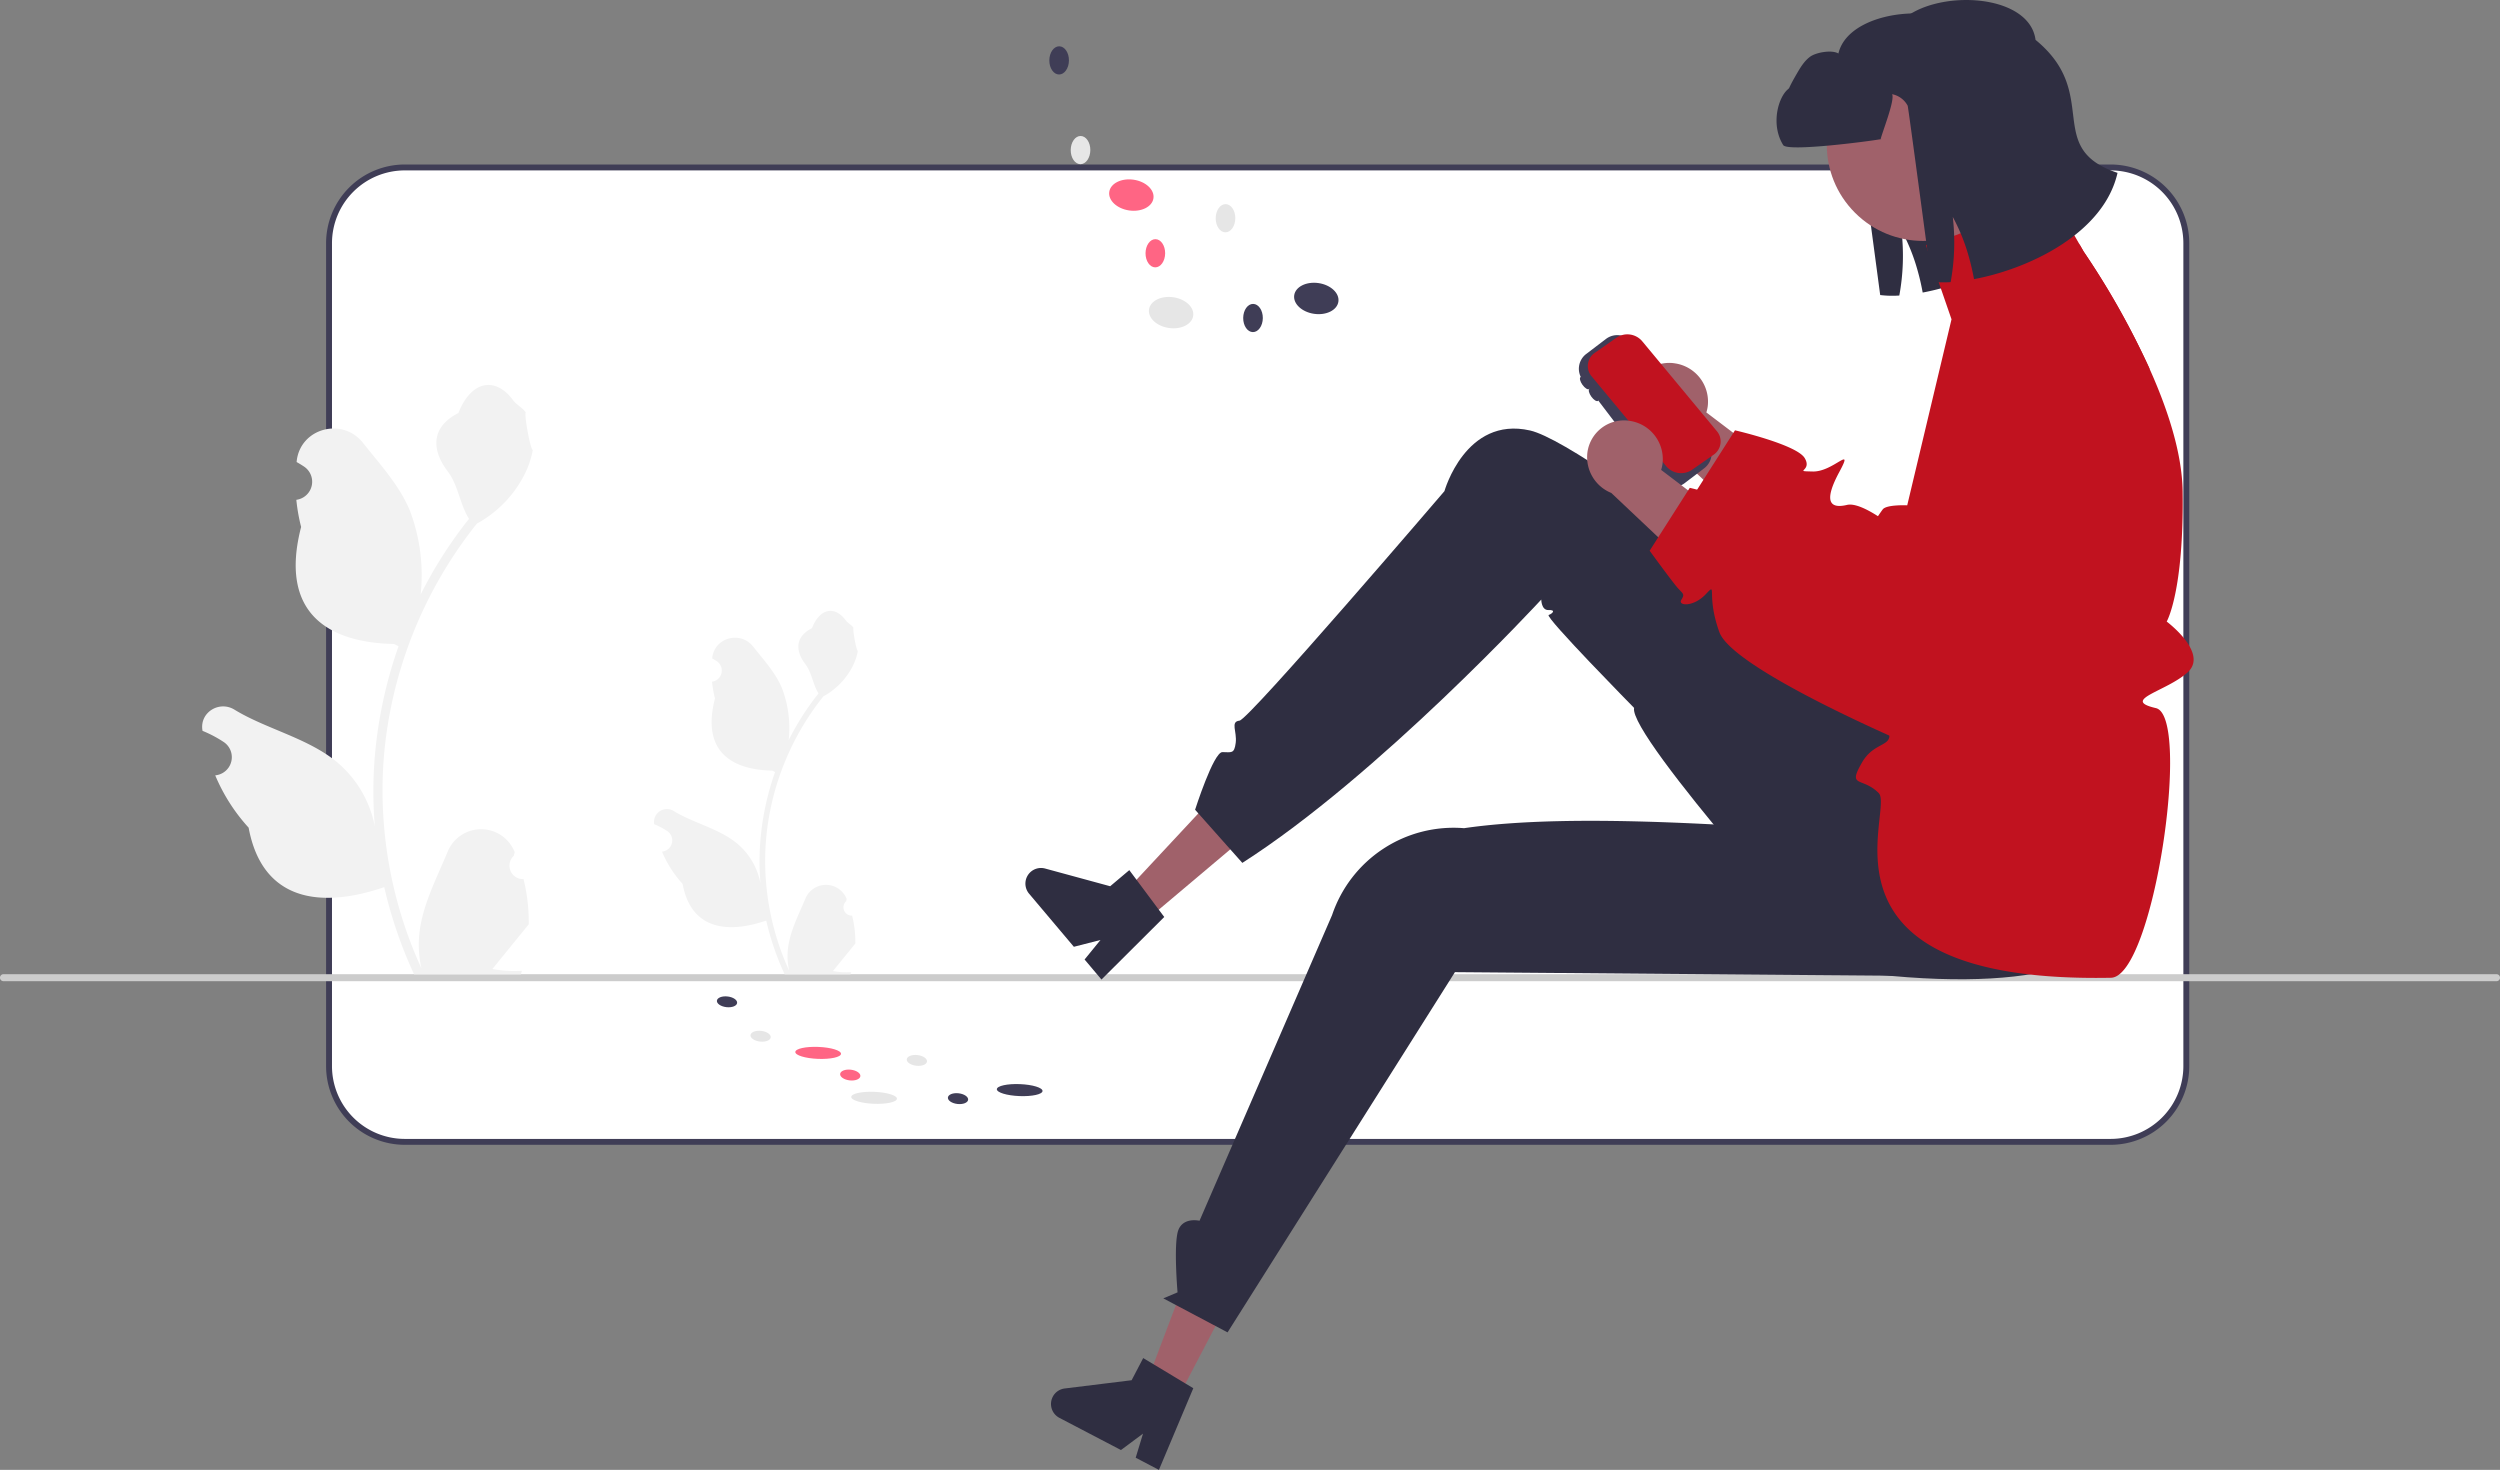 <svg xmlns="http://www.w3.org/2000/svg" width="846.67" height="497.803" viewBox="0 0 846.67 497.803"><rect x="0" y="0" width="846.67" height="497.803" fill="#808080" stroke="none"/><defs><style>.a{fill:#fff;}.b{fill:#3f3d56;}.c{fill:#e6e6e6;}.d{fill:#ff6584;}.e{fill:#ccc;}.f{fill:#f2f2f2;}.g{fill:#2f2e41;}.h{fill:#a0616a;}.i{fill:#c1121f;}</style></defs><g transform="translate(0 0)"><path class="a" d="M313.74,257.809A25.667,25.667,0,0,0,288.1,283.447V562.171a25.667,25.667,0,0,0,25.638,25.638H891.465A25.667,25.667,0,0,0,917.1,562.171V283.447a25.667,25.667,0,0,0-25.638-25.638Z" transform="translate(-176.665 -201.098)"/><path class="b" d="M891.465,588.809H313.74A26.668,26.668,0,0,1,287.1,562.171V283.447a26.668,26.668,0,0,1,26.638-26.638H891.465A26.668,26.668,0,0,1,918.1,283.447V562.171A26.668,26.668,0,0,1,891.465,588.809Zm-577.725-330A24.665,24.665,0,0,0,289.1,283.447V562.171a24.665,24.665,0,0,0,24.638,24.638H891.465A24.665,24.665,0,0,0,916.1,562.171V283.447a24.665,24.665,0,0,0-24.638-24.638Z" transform="translate(-176.665 -201.098)"/><ellipse class="c" cx="2.028" cy="7.745" rx="2.028" ry="7.745" transform="matrix(0.04, -0.999, 0.999, 0.04, 288.209, 373.51)"/><ellipse class="b" cx="2.028" cy="7.745" rx="2.028" ry="7.745" transform="matrix(0.04, -0.999, 0.999, 0.04, 337.517, 370.899)"/><ellipse class="d" cx="2.028" cy="7.745" rx="2.028" ry="7.745" transform="matrix(0.04, -0.999, 0.999, 0.04, 269.266, 358.297)"/><ellipse class="c" cx="1.821" cy="3.446" rx="1.821" ry="3.446" transform="translate(253.964 352.355) rotate(-83.498)"/><ellipse class="b" cx="1.821" cy="3.446" rx="1.821" ry="3.446" transform="translate(242.586 340.702) rotate(-83.498)"/><ellipse class="c" cx="1.821" cy="3.446" rx="1.821" ry="3.446" transform="translate(306.887 360.544) rotate(-83.498)"/><ellipse class="d" cx="1.821" cy="3.446" rx="1.821" ry="3.446" transform="translate(284.323 365.502) rotate(-83.498)"/><ellipse class="b" cx="1.821" cy="3.446" rx="1.821" ry="3.446" transform="translate(320.819 373.49) rotate(-83.498)"/><path class="e" d="M176.665,532.211a1.186,1.186,0,0,0,1.19,1.19h844.29a1.19,1.19,0,1,0,0-2.38H177.855a1.186,1.186,0,0,0-1.19,1.19Z" transform="translate(-176.665 -201.098)"/><path class="f" d="M465.253,511.186a2.807,2.807,0,0,1-2.035-4.866l.192-.765-.076-.184a7.539,7.539,0,0,0-13.907.052c-2.274,5.478-5.17,10.966-5.883,16.758a22.3,22.3,0,0,0,.391,7.671,89.419,89.419,0,0,1-8.134-37.139,86.31,86.31,0,0,1,.535-9.628q.443-3.931,1.231-7.807a90.456,90.456,0,0,1,17.939-38.337,24.073,24.073,0,0,0,10.012-10.387,18.361,18.361,0,0,0,1.67-5.018c-.487.064-1.838-7.359-1.47-7.815-.679-1.031-1.895-1.543-2.637-2.549-3.689-5-8.773-4.129-11.426,2.669-5.669,2.861-5.724,7.606-2.245,12.169,2.213,2.9,2.517,6.832,4.459,9.94-.2.256-.408.5-.607.759a91.039,91.039,0,0,0-9.5,15.054,37.846,37.846,0,0,0-2.259-17.579c-2.163-5.217-6.216-9.611-9.786-14.121-4.288-5.418-13.08-3.053-13.836,3.814q-.011.1-.021.2.8.449,1.557.952a3.808,3.808,0,0,1-1.535,6.93l-.078.012a37.89,37.89,0,0,0,1,5.665c-4.579,17.71,5.307,24.16,19.424,24.45.312.16.615.32.927.471a92.923,92.923,0,0,0-5,23.539,88.135,88.135,0,0,0,.064,14.231l-.024-.168a23.289,23.289,0,0,0-7.95-13.448c-6.118-5.026-14.762-6.877-21.363-10.917a4.371,4.371,0,0,0-6.694,4.252q.013.088.027.176a25.583,25.583,0,0,1,2.868,1.382q.8.449,1.557.952a3.808,3.808,0,0,1-1.535,6.93l-.078.012-.16.024a37.922,37.922,0,0,0,6.975,10.923c2.863,15.46,15.162,16.927,28.317,12.425h.008a92.9,92.9,0,0,0,6.24,18.218h22.293c.08-.248.152-.5.224-.751a25.332,25.332,0,0,1-6.169-.367c1.654-2.03,3.308-4.075,4.962-6.1a1.4,1.4,0,0,0,.1-.12c.839-1.039,1.686-2.069,2.525-3.108h0a37.1,37.1,0,0,0-1.087-9.451Z" transform="translate(-176.665 -201.098)"/><path class="f" d="M353.966,498.817a4.552,4.552,0,0,1-3.3-7.89l.312-1.24-.124-.3a12.224,12.224,0,0,0-22.549.084c-3.688,8.882-8.383,17.78-9.54,27.171a36.164,36.164,0,0,0,.635,12.437,144.987,144.987,0,0,1-13.189-60.218,139.936,139.936,0,0,1,.868-15.612q.719-6.374,2-12.658a146.667,146.667,0,0,1,29.085-62.161,39.032,39.032,0,0,0,16.233-16.842,29.775,29.775,0,0,0,2.708-8.136c-.79.1-2.98-11.932-2.384-12.671-1.1-1.671-3.073-2.5-4.275-4.133-5.982-8.111-14.224-6.694-18.527,4.327-9.191,4.639-9.28,12.332-3.641,19.731,3.588,4.707,4.081,11.077,7.229,16.117-.324.415-.661.816-.985,1.231a147.617,147.617,0,0,0-15.407,24.409,61.364,61.364,0,0,0-3.664-28.5c-3.507-8.459-10.079-15.584-15.867-22.9-6.952-8.784-21.209-4.951-22.434,6.185q-.018.162-.035.323,1.29.727,2.525,1.544a6.174,6.174,0,0,1-2.489,11.236l-.126.019a61.438,61.438,0,0,0,1.619,9.186c-7.425,28.716,8.605,39.174,31.5,39.644.505.259,1,.518,1.5.764a150.671,150.671,0,0,0-8.11,38.167,142.907,142.907,0,0,0,.1,23.074l-.039-.272a37.762,37.762,0,0,0-12.891-21.8c-9.92-8.149-23.936-11.15-34.638-17.7-5.152-3.153-11.753.922-10.854,6.894q.022.143.044.286a41.486,41.486,0,0,1,4.651,2.241q1.29.728,2.525,1.544a6.175,6.175,0,0,1-2.489,11.236l-.126.019-.259.039a61.49,61.49,0,0,0,11.31,17.71c4.643,25.068,24.584,27.446,45.915,20.146h.013a150.623,150.623,0,0,0,10.118,29.54H353.06c.13-.4.246-.816.363-1.218a41.068,41.068,0,0,1-10-.6c2.682-3.291,5.364-6.608,8.045-9.9a2.246,2.246,0,0,0,.168-.194c1.36-1.684,2.734-3.355,4.094-5.04v0a60.159,60.159,0,0,0-1.763-15.324Z" transform="translate(-176.665 -201.098)"/><path class="g" d="M848.654,219.139c-2.427-18.6-45.329-17.413-49.38.086-2.149-1.344-7.615-.414-9.654,1.131s-3.345,3.816-4.625,6.02c-1.746,3.062-3.557,6.234-3.943,9.744-.4,3.5.974,7.474,4.151,9.034,2.52,1.243,8.066.4,10.836-.153,1.933-.384,3.556-.721,4.933-1.051a9.474,9.474,0,0,0-.9-6.415,7.69,7.69,0,0,1,5.277,3.9c.217.419,8.077,59.586,8.077,59.586a34.143,34.143,0,0,0,6.476.162,74.293,74.293,0,0,0,.723-22.077,64.336,64.336,0,0,1,5.369,13.249,78.634,78.634,0,0,1,1.822,7.82c18.706-3.5,43.993-15.546,48.607-36l-.076-.2a2.906,2.906,0,0,1,4.784-3.107c.564.58,1.067,1.077,1.491,1.461C880.98,249.267,871.07,237.51,848.654,219.139Z" transform="translate(-176.665 -201.098)"/><path class="h" d="M398.857,473.567l-10.487-5.483L405,424.121l15.479,8.093Z"/><path class="g" d="M533.205,674.135a5.3,5.3,0,0,0,2.236,7.142l20.853,10.9,7.472-5.554-2.479,8.159,7.865,4.119L580.8,671.239l-2.656-1.591-10.818-6.516-3.494-2.1-3.924,7.505-22.667,2.794a5.289,5.289,0,0,0-4.038,2.8Z" transform="translate(-176.665 -201.098)"/><path class="h" d="M388.113,311.722l-7.628-9.048,32.048-34.384,11.258,13.354Z"/><path class="g" d="M525.817,496.3a5.3,5.3,0,0,0-.637,7.456l15.168,17.989,9.019-2.308-5.386,6.611,5.718,6.792,21.261-21.186-1.855-2.478-7.542-10.129-2.439-3.263-6.475,5.459-22.036-6A5.289,5.289,0,0,0,525.817,496.3Z" transform="translate(-176.665 -201.098)"/><path class="g" d="M901.2,478.916s32.386,69.319-101.729,50.64c0,0-71.454-79.188-69.39-88.716,0,0-30.412-30.9-28.924-31.465s2.406-1.785-.053-1.674-2.459-3.549-2.459-3.549-54.961,59.6-101.24,89.18l-16-18s6.24-19.519,9.24-19.519,4.034.721,4.517-3.139-1.906-7.175,1.289-7.518,69.4-77.722,69.4-77.722,7.143-25.487,28.968-20.554,135.23,97.134,135.23,97.134Z" transform="translate(-176.665 -201.098)"/><path class="g" d="M846.583,531.8,669.4,530.332l-77,122-21.761-11.519,4.824-2.036s-1.46-16.956.329-21.249,7.111-3,7.111-3L627.8,511a43.435,43.435,0,0,1,44.694-29.423c37.146-5.417,97.446-1.089,160.092,4.227Z" transform="translate(-176.665 -201.098)"/><path class="h" d="M744,324.171a13.1,13.1,0,0,1,11.012,14.577,12.572,12.572,0,0,1-.46,2.026l36.407,27.616-7.513,23.4-45.783-43.222a13.062,13.062,0,0,1-8.074-13.751,12.5,12.5,0,0,1,14.072-10.7Q743.831,324.144,744,324.171Z" transform="translate(-176.665 -201.098)"/><path class="i" d="M904.613,325.895l-13.09,36.24-51.19,72.34s-.42-.18-1.18-.5c-4.4-1.9-20.38-8.88-35.41-16.81-14.11-7.45-27.4-15.74-29.46-21.44q-.33-.9-.6-1.74v-.01a37.51,37.51,0,0,1-1.79-8.96c-.17-2.35-.02-3.61-.34-3.76-.25-.11-.77.43-1.92,1.65-.08.08-.15.16-.23.23-4.16,4.17-9.27,3.63-8.02,1.65,1.28-2.03.61-1.99-1.27-4.11-1.4-1.58-5.95-7.76-8.19-10.81-.77-1.05-1.26-1.73-1.26-1.73l.77-1.21,2.13-3.34,10.13-15.88.56-.87s20.82,4.81,23.59,9.38-4.19,4.42,2.78,4.57,14.08-9.33,8.99.1-3.75,12.71,2.55,11.22c2.56-.61,6.61,1.32,10.51,3.82v.01a82.515,82.515,0,0,1,7.05,5.13c2.41,1.94,4.04,3.41,4.04,3.41l39.54-80.22,4.38-8.88a22.668,22.668,0,0,1,13.26-11.5l1.37,2.39a271.158,271.158,0,0,1,22.3,39.63Z" transform="translate(-176.665 -201.098)"/><path class="i" d="M906.8,440.915c12.12,2.82-.774,91.045-15.22,91.32-105,2-73.03-56.91-78.66-62.55s-10.71-1.6-5.63-10.39c3.7-6.4,9.19-5.45,9.27-9.04.04-1.34-.67-3.3-2.51-6.52-6.76-11.84-6.76-15.37-6.76-15.37a43.442,43.442,0,0,1-3.55-11.2,53.185,53.185,0,0,1-.4-17.48,56.83,56.83,0,0,1,9.33-23.75v-.01c.51-.76,1.04-1.53,1.6-2.29,1.27-1.73,8.31-1.4,8.31-1.4l15-63-8.68-25.12,41.11-19.26,10.93,19.02,1.37,2.39a271.152,271.152,0,0,1,22.3,39.63c6.07,13.51,11.06,28.51,11.24,41.56.48,34.03-5.39,44.15-5.39,44.15s14.25,10.65,7.12,17.16S894.683,438.1,906.8,440.915Z" transform="translate(-176.665 -201.098)"/><path class="b" d="M720.563,315.883l-6.708,5.1a6.3,6.3,0,0,0-1.192,8.819l16.155,21.234,9.539,12.527a6.293,6.293,0,0,0,8.8,1.19l6.715-5.1a6.315,6.315,0,0,0,1.184-8.812l-.99-1.309L734.5,323.813l-5.134-6.74A6.28,6.28,0,0,0,720.563,315.883Z" transform="translate(-176.665 -201.098)"/><path class="i" d="M724.071,315.5l-7.226,5.041a5.387,5.387,0,0,0-1.179,7.971l9.458,11.4,5.04,6.071,3.363,4.05,7.521,9.061a6.579,6.579,0,0,0,8.691,1.081l5.414-3.777,1.8-1.257a5.476,5.476,0,0,0,2.338-5.6,5.4,5.4,0,0,0-1.158-2.39l-22.223-26.779-3.151-3.79a6.57,6.57,0,0,0-8.692-1.081Z" transform="translate(-176.665 -201.098)"/><path class="h" d="M728.688,343.644A13.1,13.1,0,0,1,739.7,358.221a12.565,12.565,0,0,1-.46,2.026l36.407,27.615-7.513,23.4-45.783-43.222a13.062,13.062,0,0,1-8.074-13.751,12.5,12.5,0,0,1,14.072-10.7Q728.519,343.616,728.688,343.644Z" transform="translate(-176.665 -201.098)"/><path class="i" d="M877.173,302.688h0a22.618,22.618,0,0,1,16.761,29.844l-17.719,49.073-51.2,72.346s-61.4-25.936-66.049-38.755-.451-17.242-4.649-12.819-9.521,3.9-8.246,1.875.6-1.981-1.273-4.1-9.448-12.54-9.448-12.54l13.588-21.3s20.821,4.806,23.595,9.379-4.2,4.423,2.774,4.573,14.084-9.334,8.991.093-3.75,12.714,2.551,11.22,21.595,12.374,21.595,12.374l43.929-89.1a22.618,22.618,0,0,1,24.8-12.162Z" transform="translate(-176.665 -201.098)"/><circle class="h" cx="32.592" cy="32.592" r="32.592" transform="translate(605.175 49.003) rotate(-45)"/><path class="g" d="M866.04,214.6c-2.427-18.6-45.329-17.413-49.38.086-2.149-1.344-7.615-.414-9.654,1.131s-3.345,3.816-4.625,6.02c-1.746,3.062-13.967,13.421-15.8,10.4-4.121-6.8-12.2,8.056-6,18,1.487,2.384,30.23-1.443,33-2,1.933-.384-1.377.33,0,0,.445-2.157,4.935-13.3,3.873-15.242a7.69,7.69,0,0,1,5.276,3.9c.217.419,8.077,59.586,8.077,59.586a34.138,34.138,0,0,0,6.476.162,74.3,74.3,0,0,0,.723-22.077,64.337,64.337,0,0,1,5.369,13.249,78.635,78.635,0,0,1,1.822,7.82c18.706-3.5,43.993-15.546,48.607-36C868.583,251.235,888.456,232.968,866.04,214.6Z" transform="translate(-176.665 -201.098)"/><ellipse class="c" cx="5.257" cy="7.557" rx="5.257" ry="7.557" transform="matrix(0.144, -0.99, 0.99, 0.144, 388.378, 109.99)"/><ellipse class="b" cx="5.257" cy="7.557" rx="5.257" ry="7.557" transform="matrix(0.144, -0.99, 0.99, 0.144, 437.55, 105.193)"/><ellipse class="d" cx="5.257" cy="7.557" rx="5.257" ry="7.557" transform="matrix(0.144, -0.99, 0.99, 0.144, 374.914, 70.182)"/><ellipse class="c" cx="4.776" cy="3.322" rx="4.776" ry="3.322" transform="matrix(0.008, -1, 1, 0.008, 362.579, 55.576)"/><ellipse class="b" cx="4.776" cy="3.322" rx="4.776" ry="3.322" transform="matrix(0.008, -1, 1, 0.008, 355.334, 25.204)"/><ellipse class="c" cx="4.776" cy="3.322" rx="4.776" ry="3.322" transform="matrix(0.008, -1, 1, 0.008, 411.679, 78.656)"/><ellipse class="d" cx="4.776" cy="3.322" rx="4.776" ry="3.322" transform="matrix(0.008, -1, 1, 0.008, 387.917, 90.521)"/><ellipse class="b" cx="4.776" cy="3.322" rx="4.776" ry="3.322" transform="matrix(0.008, -1, 1, 0.008, 420.994, 112.448)"/><ellipse class="b" cx="1" cy="2.5" rx="1" ry="2.5" transform="translate(537.472 132.286) rotate(-35.559)"/><ellipse class="b" cx="1" cy="2.5" rx="1" ry="2.5" transform="translate(534.472 128.286) rotate(-35.559)"/></g></svg>